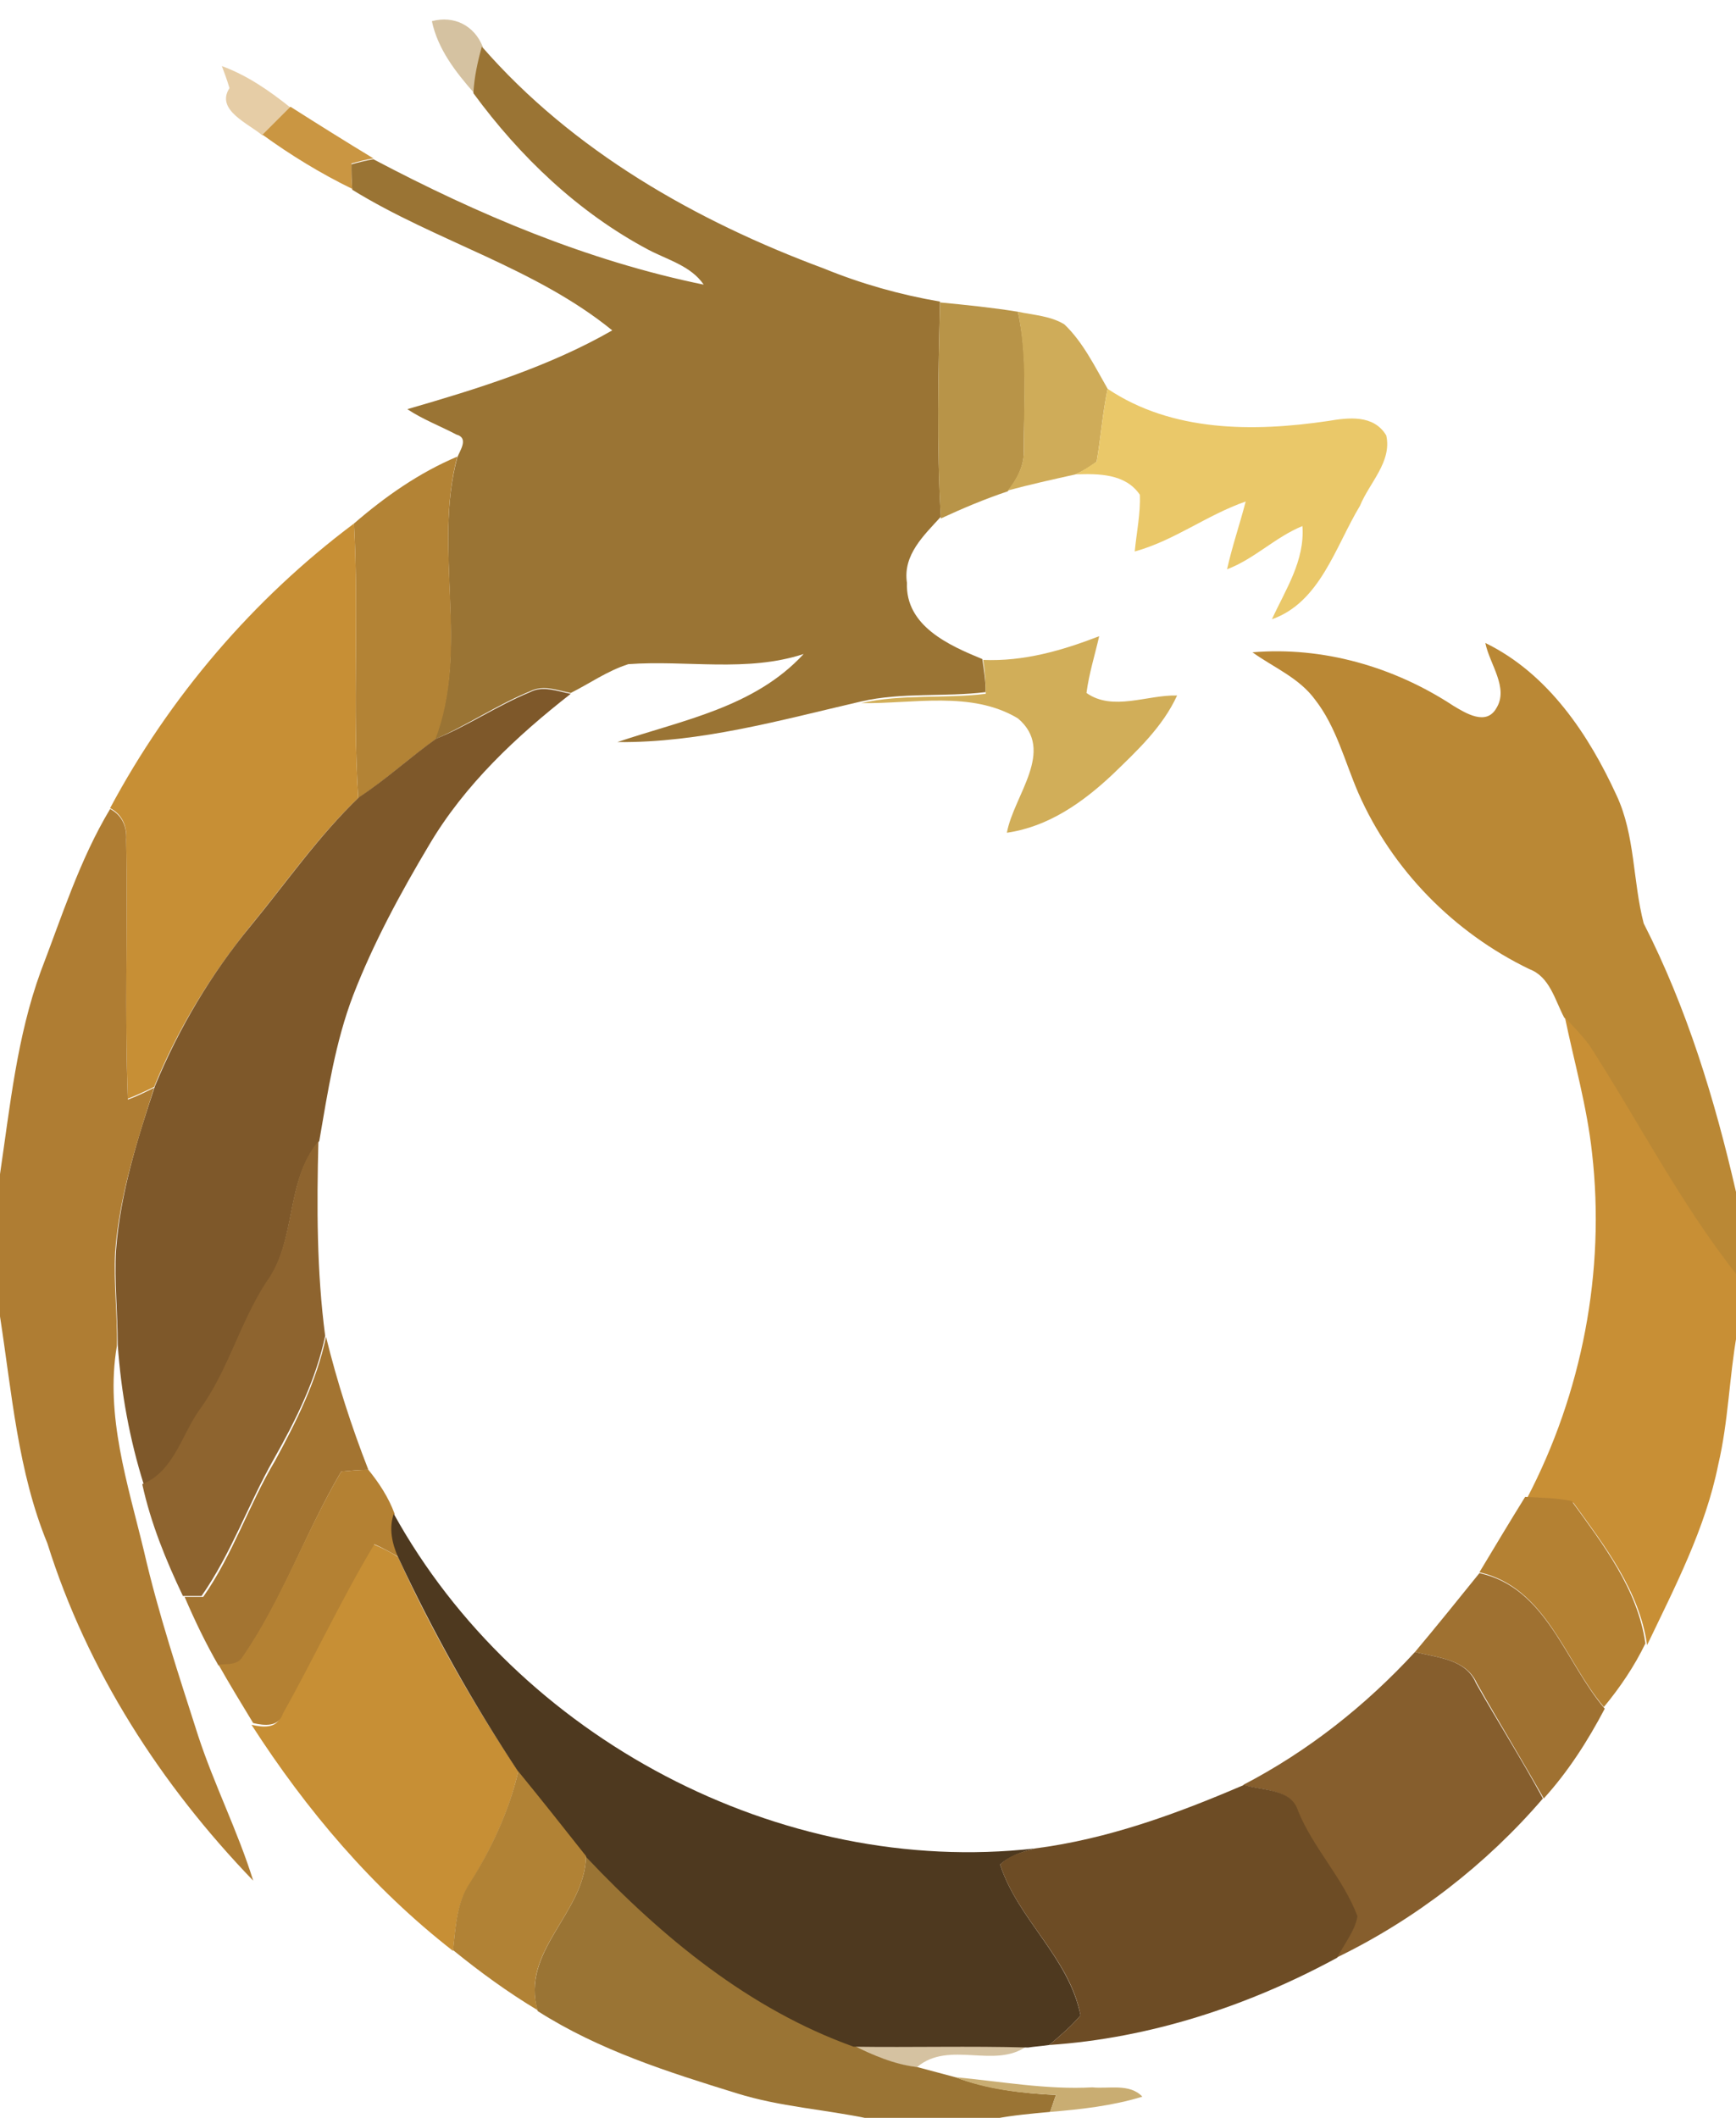 <?xml version="1.0" encoding="utf-8"?>
<!-- Generator: Adobe Illustrator 26.0.3, SVG Export Plug-In . SVG Version: 6.00 Build 0)  -->
<svg version="1.1" id="Layer_1" xmlns="http://www.w3.org/2000/svg" xmlns:xlink="http://www.w3.org/1999/xlink" x="0px" y="0px"
	 viewBox="0 0 205 250" style="enable-background:new 0 0 205 250;" xml:space="preserve">
<style type="text/css">
	.st0{fill:#D5C2A1;}
	.st1{fill:#9A7434;}
	.st2{fill:#E6CDA6;}
	.st3{fill:#CA9642;}
	.st4{fill:#B89448;}
	.st5{fill:#CFAC59;}
	.st6{fill:#EAC869;}
	.st7{fill:#B38335;}
	.st8{fill:#C78F35;}
	.st9{fill:#D1AE59;}
	.st10{fill:#BA8835;}
	.st11{fill:#7E582A;}
	.st12{fill:#AF7D33;}
	.st13{fill:#C88F35;}
	.st14{fill:#8E642F;}
	.st15{fill:#A37431;}
	.st16{fill:#B48133;}
	.st17{fill:#4E391F;}
	.st18{fill:#9F7131;}
	.st19{fill:#865E2D;}
	.st20{fill:#B18235;}
	.st21{fill:#6D4C25;}
	.st22{fill:#C9AD72;}
</style>
<g id="_x23_d5c2a1ff">
	<path class="st0" d="M51,2.5C53.6,1.8,56,3,57,5.5c-0.5,1.8-0.9,3.6-1,5.5C53.8,8.5,51.7,5.8,51,2.5z"/>
	<path class="st0" d="M100.7,241.4c6.9,0.1,13.8-0.1,20.6,0.1c-3.8,2.8-9.2-0.7-13,2.5C105.6,243.8,103.2,242.6,100.7,241.4z"/>
</g>
<g id="_x23_9a7434ff">
	<path class="st1" d="M55.9,11c0.1-1.9,0.5-3.7,1-5.5c10.7,12.3,25.3,20.6,40.4,26.2c4.4,1.8,9,3.1,13.7,3.9
		c-0.2,8.5-0.4,17,0.1,25.4c-2,2.2-4.5,4.5-4,7.8c-0.2,5.1,5,7.4,8.9,9c0.2,1.3,0.4,2.6,0.4,3.9c-4.9,0.6-9.9,0-14.7,1.1
		c-9.5,2.2-19,4.9-28.8,4.8c7.7-2.6,16.2-4.1,22-10.4c-6.7,2.2-13.8,0.7-20.7,1.2c-2.5,0.8-4.6,2.3-6.8,3.4c-1.6-0.3-3.2-1-4.8-0.2
		c-3.9,1.6-7.4,4-11.3,5.7C55.5,76.7,51.1,64.8,54,54c0.3-0.8,1.4-2.3-0.1-2.7c-1.9-1-4-1.8-5.8-3c8.3-2.4,16.7-5,24.2-9.3
		c-9.1-7.4-20.8-10.5-30.7-16.6c-0.1-1-0.1-2-0.1-3c0.7-0.2,1.9-0.5,2.6-0.6c12.3,6.5,25.3,12,39,14.8c-1.5-2.2-4.2-2.9-6.5-4.1
		C68.3,25.1,61.4,18.5,55.9,11z"/>
	<path class="st1" d="M69.2,219.1c8.9,9.4,19.2,17.9,31.5,22.3c2.4,1.2,4.9,2.3,7.6,2.6c1.5,0.4,3,0.8,4.5,1.2
		c3.8,1.4,7.8,1.9,11.9,2.1c-0.2,0.5-0.5,1.5-0.7,2c-2.2,0.2-4.4,0.4-6.5,0.8h-14.9c-5.2-1.1-10.5-1.4-15.6-3
		c-8.1-2.5-16.3-5.1-23.5-9.7C61.4,230.3,69.1,225.8,69.2,219.1z"/>
</g>
<g id="_x23_e6cda6ff">
	<path class="st2" d="M26.2,7.8c3,1.1,5.6,2.9,8.1,4.9c-1.1,1.1-2.2,2.2-3.3,3.3c-1.6-1.4-5.6-3-3.9-5.6C26.8,9.4,26.5,8.6,26.2,7.8
		z"/>
</g>
<g id="_x23_ca9642ff">
	<path class="st3" d="M31,15.9c1.1-1.1,2.2-2.2,3.3-3.3c3.3,2.1,6.5,4.1,9.8,6.1c-0.7,0.1-1.9,0.4-2.6,0.6c0,1,0,2,0.1,3
		C37.9,20.5,34.3,18.3,31,15.9z"/>
</g>
<g id="_x23_b89448ff">
	<path class="st4" d="M111,35.7c3.1,0.3,6.1,0.6,9.2,1.1c1.2,5.3,0.7,10.8,0.7,16.3c0.1,1.8-0.8,3.5-1.9,4.9c-2.7,0.9-5.3,2-7.9,3.2
		C110.6,52.6,110.8,44.2,111,35.7z"/>
</g>
<g id="_x23_cfac59ff">
	<path class="st5" d="M120.2,36.8c1.9,0.4,3.9,0.5,5.5,1.5c2.2,2.1,3.6,5,5.1,7.6c-0.6,2.8-0.8,5.7-1.3,8.6
		c-0.8,0.6-1.6,1.1-2.5,1.5c-2.7,0.6-5.4,1.2-8,1.9c1.1-1.4,2-3,1.9-4.9C120.9,47.6,121.3,42.1,120.2,36.8z"/>
</g>
<g id="_x23_eac869ff">
	<path class="st6" d="M130.8,45.9c7.6,5.1,17.2,5.1,26,3.8c2.4-0.4,5.4-0.8,6.9,1.7c0.7,3.1-2,5.6-3.1,8.3
		c-2.9,4.8-4.7,11.4-10.4,13.4c1.6-3.5,3.9-6.9,3.6-11c-3.2,1.3-5.7,3.9-8.9,5.1c0.6-2.7,1.5-5.3,2.2-8c-4.6,1.6-8.4,4.6-13.1,5.9
		c0.2-2.2,0.7-4.5,0.6-6.7c-1.7-2.5-4.9-2.5-7.6-2.4c0.9-0.4,1.7-1,2.5-1.5C130,51.6,130.2,48.7,130.8,45.9z"/>
</g>
<g id="_x23_b38335ff">
	<path class="st7" d="M41.8,61.8c3.7-3.2,7.7-6,12.2-7.9c-2.9,10.9,1.5,22.7-2.6,33.4c-3.1,2.2-5.9,4.8-9.1,6.9
		C41.6,83.4,42.4,72.6,41.8,61.8z"/>
</g>
<g id="_x23_c78f35ff">
	<path class="st8" d="M13,95.4C20,82.3,29.9,70.7,41.8,61.8c0.6,10.8-0.2,21.6,0.5,32.4c-4.8,4.6-8.6,10.1-12.8,15.2
		c-4.6,5.7-8.5,12-11.3,18.9c-1,0.5-2.1,1-3.1,1.4c-0.4-10.2,0-20.5-0.2-30.7C15,97.5,14.4,96.1,13,95.4z"/>
	<path class="st8" d="M44.1,182.3c1,0.4,2,0.9,2.9,1.5c4,8.8,8.8,17.2,14.2,25.3c-1.1,4.8-3.2,9.2-5.8,13.4
		c-1.5,2.3-1.6,5.1-1.9,7.8c-9.5-7.4-17.3-16.6-23.8-26.7c1.3,0.3,3,0.5,3.5-1.1C37,195.7,40.2,188.8,44.1,182.3z"/>
</g>
<g id="_x23_d1ae59ff">
	<path class="st9" d="M116.1,77.9c4.8,0.2,9.3-1.1,13.7-2.8c-0.5,2.2-1.2,4.4-1.5,6.7c3.1,2.2,7.2,0.2,10.7,0.3
		c-1.7,3.7-4.7,6.5-7.6,9.3c-3.5,3.3-7.6,6.2-12.5,6.9c0.8-4.4,5.8-9.7,1.3-13.5c-5.5-3.3-12.4-1.7-18.5-1.8
		c4.8-1.1,9.8-0.5,14.7-1.1C116.4,80.5,116.3,79.2,116.1,77.9z"/>
</g>
<g id="_x23_ba8835ff">
	<path class="st10" d="M175.4,75.9c7.4,3.6,12.2,10.8,15.5,18c2.2,4.7,1.9,10.1,3.2,15.1c5.1,10,8.4,20.8,10.9,31.7v9.8
		c-6.7-8.4-11.6-18-17.4-27.1c-0.9-1.2-1.9-2.2-2.9-3.3c-1.1-2.1-1.7-4.8-4.1-5.7c-8.9-4.3-16.2-11.7-20.2-20.8
		c-1.6-3.7-2.6-7.8-5.1-11c-1.9-2.6-4.9-3.8-7.4-5.6c8.3-0.7,16.7,1.7,23.7,6.3c1.5,0.9,3.9,2.4,5.1,0.3
		C178.2,81.2,175.9,78.4,175.4,75.9z"/>
</g>
<g id="_x23_7e582aff">
	<path class="st11" d="M62.6,81.7c1.5-0.8,3.2-0.1,4.8,0.2C61,86.9,54.9,92.6,50.7,99.7c-3.4,5.7-6.6,11.6-9,17.8
		c-2.1,5.5-3,11.4-4,17.2c-4.1,4.8-2.6,11.7-6.2,16.7c-3.1,4.8-4.6,10.4-7.8,15.2c-2,3-3,7.2-6.7,8.7c-1.7-5.4-2.7-10.9-3.1-16.6
		c0-3.7-0.4-7.4-0.2-11.1c0.5-6.7,2.5-13.1,4.6-19.4c2.8-6.8,6.6-13.2,11.3-18.9c4.2-5.1,8-10.6,12.8-15.2c3.2-2.1,6-4.7,9.1-6.9
		C55.2,85.7,58.7,83.3,62.6,81.7z"/>
</g>
<g id="_x23_af7d33ff">
	<path class="st12" d="M4.8,114.7c2.5-6.5,4.6-13.2,8.2-19.2c1.4,0.7,2,2.1,1.9,3.6c0.2,10.2-0.2,20.5,0.2,30.7
		c1.1-0.4,2.1-0.9,3.1-1.4c-2,6.3-4.1,12.7-4.6,19.4c-0.2,3.7,0.3,7.4,0.2,11.1c-1.4,8.2,1.3,16.3,3.2,24.2
		c1.7,7.4,4.1,14.6,6.4,21.8c1.9,5.8,4.7,11.3,6.5,17.1C19,210.7,10.3,197.2,5.6,182.2c-3.5-8.5-4.2-17.8-5.6-26.8v-16.8
		C1.2,130.5,2,122.4,4.8,114.7z"/>
</g>
<g id="_x23_c88f35ff">
	<path class="st13" d="M184.8,120.1c1,1.1,2,2.1,2.9,3.3c5.8,9,10.7,18.6,17.4,27.1v7c-0.9,5.1-1,10.3-2.2,15.4
		c-1.5,7.5-5.1,14.4-8.4,21.3c-0.9-6.4-5-11.7-8.7-16.8c-1.8-0.5-3.7-0.5-5.5-0.5c6.5-12.4,9.3-26.8,7.7-40.8
		C187.4,130.6,185.9,125.4,184.8,120.1z"/>
</g>
<g id="_x23_8e642fff">
	<path class="st14" d="M31.4,151.4c3.7-5,2.2-11.9,6.2-16.7c-0.2,7.7-0.2,15.4,0.8,23c-1.1,5.2-3.5,10-6.1,14.6
		c-3,5.3-5,11.1-8.5,16.1c-0.5,0-1.6,0-2.2,0c-2-4.2-3.8-8.6-4.8-13.2c3.7-1.5,4.6-5.7,6.7-8.7C26.9,161.9,28.3,156.2,31.4,151.4z"
		/>
</g>
<g id="_x23_a37431ff">
	<path class="st15" d="M38.5,157.8c1.3,5.3,3,10.6,5,15.7c-1.1,0-2.1,0.1-3.2,0.2c-4.2,7.1-6.9,15.1-11.6,21.9
		c-0.6,1.1-1.9,0.9-2.9,1c-1.5-2.6-2.8-5.3-4-8.1c0.5,0,1.6,0,2.2,0c3.5-5,5.4-10.9,8.5-16.1C35,167.8,37.4,163,38.5,157.8z"/>
</g>
<g id="_x23_b48133ff">
	<path class="st16" d="M40.3,173.7c1.1-0.1,2.1-0.2,3.2-0.2c1.3,1.6,2.4,3.3,3.1,5.2c-0.6,1.7-0.1,3.4,0.5,5.1
		c-0.9-0.5-1.9-1.1-2.9-1.5c-3.9,6.5-7.1,13.4-10.8,20c-0.5,1.6-2.2,1.4-3.5,1.1c-1.4-2.3-2.8-4.6-4.1-6.9c1-0.1,2.3,0.1,2.9-1
		C33.3,188.8,36.1,180.8,40.3,173.7z"/>
	<path class="st16" d="M174.7,185.6c1.8-3,3.6-6,5.4-8.9c1.8,0.1,3.7,0.1,5.5,0.5c3.7,5.1,7.8,10.4,8.7,16.8c-1.3,2.7-3,5.2-4.9,7.5
		C184.8,196.1,182.6,187.4,174.7,185.6z"/>
</g>
<g id="_x23_4e391fff">
	<path class="st17" d="M47,183.8c-0.7-1.6-1.1-3.4-0.5-5.1c14.6,26.4,45.6,42.9,75.7,39.5c-1.5,0.4-3,0.9-4.1,1.9
		c2.1,6.5,8.1,10.9,9.5,17.8c-1.1,1.3-2.4,2.4-3.7,3.5c-0.6,0.1-1.9,0.2-2.5,0.3c-6.9-0.2-13.7,0-20.6-0.1
		c-12.3-4.4-22.6-12.9-31.5-22.3c-2.7-3.3-5.3-6.7-8-10C55.8,201,51.1,192.6,47,183.8z"/>
</g>
<g id="_x23_9f7131ff">
	<path class="st18" d="M167.1,195c2.6-3.1,5.1-6.2,7.6-9.3c7.9,1.7,10.1,10.5,14.8,16c-2,3.8-4.3,7.4-7.2,10.6
		c-2.6-4.6-5.3-9-7.9-13.6C173.1,195.8,169.7,195.7,167.1,195z"/>
</g>
<g id="_x23_865e2dff">
	<path class="st19" d="M167.1,195c2.6,0.7,6,0.8,7.2,3.7c2.6,4.6,5.4,9,7.9,13.6c-6.7,7.8-15.1,14.3-24.4,18.8
		c0.8-1.6,2.2-3.1,2.4-4.9c-1.7-4.5-5.2-7.9-7-12.4c-0.8-2.7-4.2-2.4-6.4-3.1C154.5,206.7,161.3,201.3,167.1,195z"/>
</g>
<g id="_x23_b18235ff">
	<path class="st20" d="M61.2,209.1c2.7,3.3,5.4,6.7,8,10c-0.1,6.7-7.8,11.2-5.7,18.2c-3.5-2.1-6.8-4.5-10-7.1
		c0.3-2.7,0.4-5.5,1.9-7.8C58,218.3,60.1,213.8,61.2,209.1z"/>
</g>
<g id="_x23_6d4c25ff">
	<path class="st21" d="M122.2,218.2c8.6-1.1,16.8-4.1,24.7-7.5c2.2,0.7,5.6,0.4,6.4,3.1c1.8,4.4,5.3,7.9,7,12.4
		c-0.3,1.8-1.6,3.3-2.4,4.9c-10.5,5.7-22.1,9.5-34,10.3c1.3-1.1,2.6-2.2,3.7-3.5c-1.3-6.8-7.4-11.3-9.5-17.8
		C119.2,219,120.7,218.6,122.2,218.2z"/>
</g>
<g id="_x23_c9ad72ff">
	<path class="st22" d="M112.8,245.2c5.4,0.5,10.8,1.5,16.2,1.2c1.9,0.2,4.4-0.5,5.9,1.1c-3.6,1.1-7.3,1.5-10.9,1.8
		c0.2-0.5,0.5-1.5,0.7-2C120.7,247.1,116.6,246.7,112.8,245.2z"/>
</g>
</svg>
